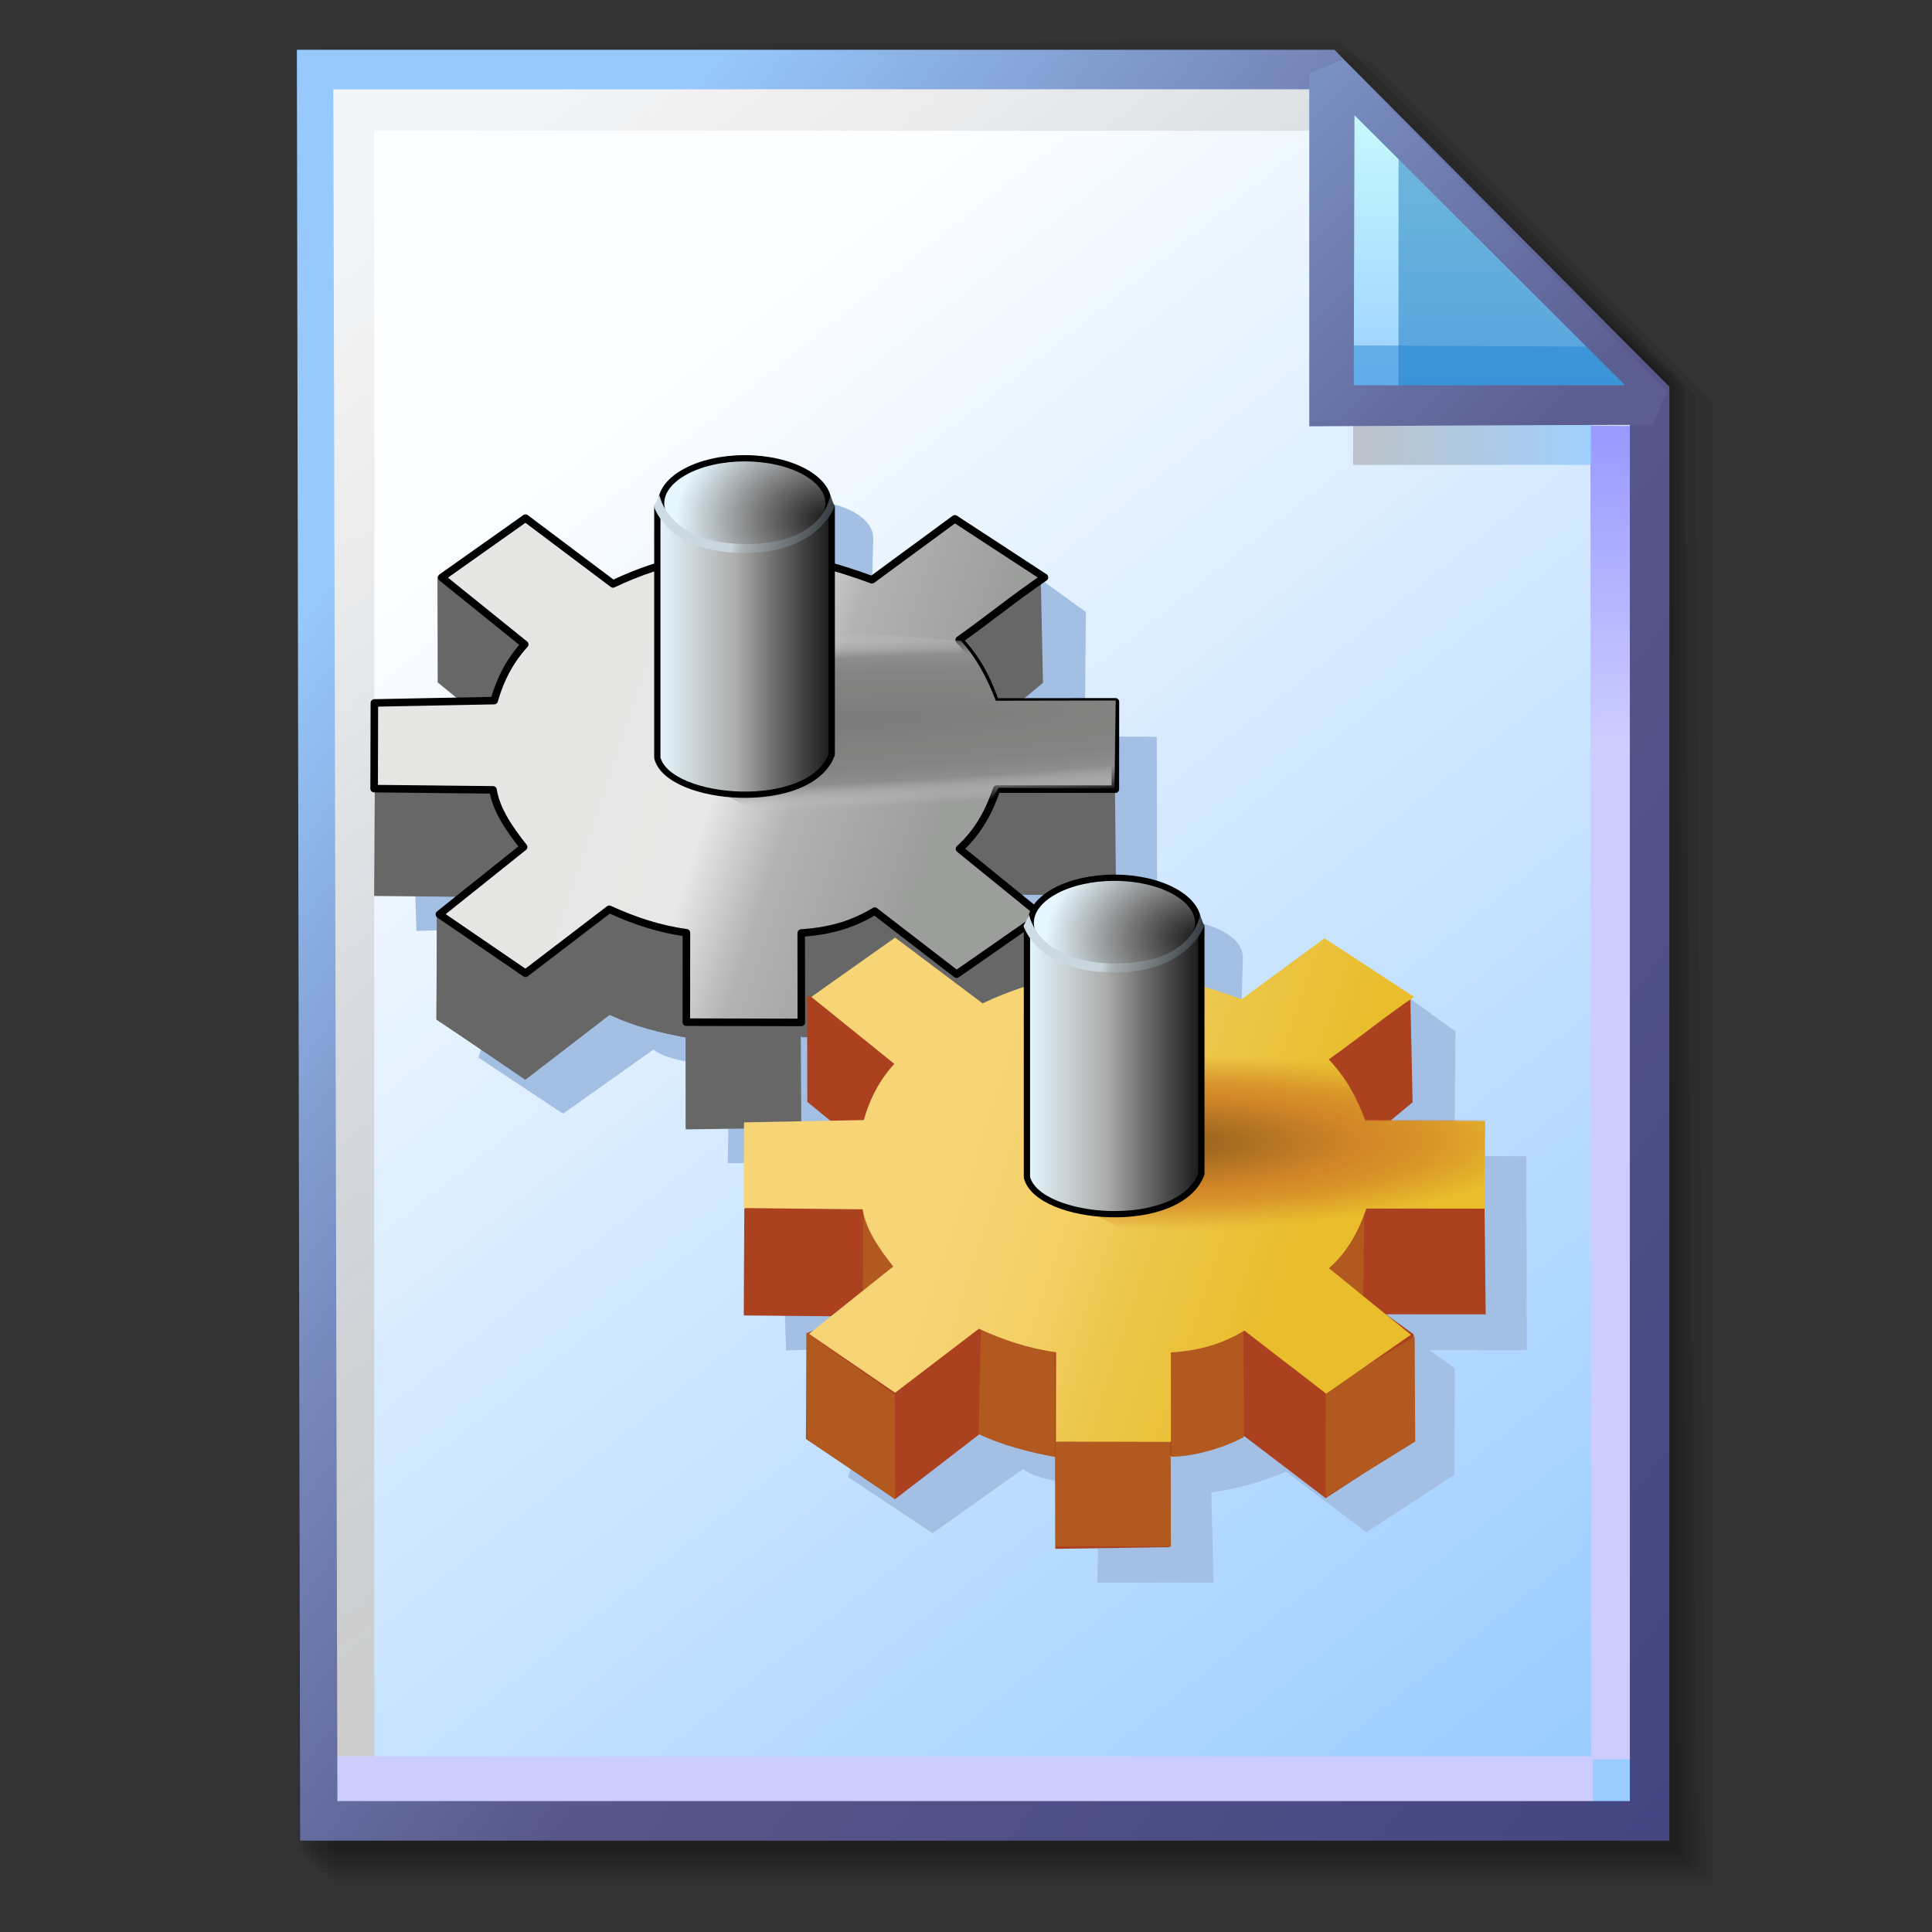 <?xml version="1.0" encoding="UTF-8" standalone="no"?>
<!-- Created with Inkscape (http://www.inkscape.org/) -->

<svg
   width="256mm"
   height="256mm"
   viewBox="0 0 256 256"
   version="1.1"
   id="svg1"
   inkscape:version="1.3.2 (091e20ef0f, 2023-11-25)"
   xml:space="preserve"
   sodipodi:docname="application-x-ocx.svg"
   xmlns:inkscape="http://www.inkscape.org/namespaces/inkscape"
   xmlns:sodipodi="http://sodipodi.sourceforge.net/DTD/sodipodi-0.dtd"
   xmlns:xlink="http://www.w3.org/1999/xlink"
   xmlns="http://www.w3.org/2000/svg"
   xmlns:svg="http://www.w3.org/2000/svg"
   xmlns:rdf="http://www.w3.org/1999/02/22-rdf-syntax-ns#"
   xmlns:cc="http://creativecommons.org/ns#"
   xmlns:dc="http://purl.org/dc/elements/1.1/"
   xmlns:a="http://ns.adobe.com/AdobeSVGViewerExtensions/3.0/"><rect x="0" y="0" width="256" height="256" fill="#333333" stroke="none"/><defs
     id="defs1"><linearGradient
       id="linearGradient26"
       inkscape:collect="always"><stop
         style="stop-color:#7b91c4;stop-opacity:1;"
         offset="0"
         id="stop26" /><stop
         style="stop-color:#5c5e91;stop-opacity:1"
         offset="1"
         id="stop27" /></linearGradient><linearGradient
       id="linearGradient24"
       inkscape:collect="always"><stop
         style="stop-color:#c7fafe;stop-opacity:1;"
         offset="0"
         id="stop24" /><stop
         style="stop-color:#9acdff;stop-opacity:1"
         offset="1"
         id="stop25" /></linearGradient><linearGradient
       id="linearGradient22"
       inkscape:collect="always"><stop
         style="stop-color:#adaeae;stop-opacity:0.825;"
         offset="0"
         id="stop22" /><stop
         style="stop-color:#8ac5fe;stop-opacity:0.836;"
         offset="1"
         id="stop23" /></linearGradient><linearGradient
       id="linearGradient18"
       inkscape:collect="always"><stop
         style="stop-color:#9797ff;stop-opacity:1;"
         offset="0"
         id="stop18" /><stop
         style="stop-color:#ccccff;stop-opacity:1;"
         offset="0.3"
         id="stop20" /><stop
         style="stop-color:#ccccff;stop-opacity:1;"
         offset="1"
         id="stop19" /></linearGradient><linearGradient
       id="linearGradient16"
       inkscape:collect="always"><stop
         style="stop-color:#cdcdcd;stop-opacity:0.175;"
         offset="0"
         id="stop16" /><stop
         style="stop-color:#cdcdcd;stop-opacity:1;"
         offset="1"
         id="stop17" /></linearGradient><linearGradient
       id="linearGradient12"
       inkscape:collect="always"><stop
         style="stop-color:#fdfeff;stop-opacity:1;"
         offset="0"
         id="stop13" /><stop
         style="stop-color:#99ccff;stop-opacity:1;"
         offset="1"
         id="stop14" /></linearGradient><linearGradient
       id="linearGradient9"
       inkscape:collect="always"><stop
         style="stop-color:#97c9fc;stop-opacity:1;"
         offset="0"
         id="stop9" /><stop
         style="stop-color:#7788bb;stop-opacity:1"
         offset="0.25"
         id="stop12" /><stop
         style="stop-color:#57578a;stop-opacity:1"
         offset="0.5"
         id="stop11" /><stop
         style="stop-color:#444482;stop-opacity:1;"
         offset="1"
         id="stop10" /></linearGradient><linearGradient
       inkscape:collect="always"
       xlink:href="#linearGradient9"
       id="linearGradient10"
       x1="31.622"
       y1="100.24"
       x2="221.195"
       y2="240.29"
       gradientUnits="userSpaceOnUse" /><linearGradient
       inkscape:collect="always"
       xlink:href="#linearGradient12"
       id="linearGradient14"
       x1="73.583"
       y1="62.021"
       x2="207.03"
       y2="229.599"
       gradientUnits="userSpaceOnUse" /><linearGradient
       inkscape:collect="always"
       xlink:href="#linearGradient16"
       id="linearGradient17"
       x1="57.531"
       y1="26.421"
       x2="147.132"
       y2="144.341"
       gradientUnits="userSpaceOnUse" /><linearGradient
       inkscape:collect="always"
       xlink:href="#linearGradient18"
       id="linearGradient19"
       x1="209.825"
       y1="58.536"
       x2="210.583"
       y2="194.577"
       gradientUnits="userSpaceOnUse" /><linearGradient
       inkscape:collect="always"
       xlink:href="#linearGradient22"
       id="linearGradient23"
       x1="177.192"
       y1="58.991"
       x2="207.32"
       y2="58.991"
       gradientUnits="userSpaceOnUse" /><linearGradient
       inkscape:collect="always"
       xlink:href="#linearGradient24"
       id="linearGradient25"
       x1="176.32"
       y1="20.127"
       x2="176.32"
       y2="56.696"
       gradientUnits="userSpaceOnUse" /><linearGradient
       inkscape:collect="always"
       xlink:href="#linearGradient26"
       id="linearGradient27"
       x1="172.597"
       y1="13.512"
       x2="210.544"
       y2="51.286"
       gradientUnits="userSpaceOnUse" /><linearGradient
       id="linearGradient43"
       inkscape:collect="always"><stop
         style="stop-color:#7a7a7a;stop-opacity:1;"
         offset="0"
         id="stop39" /><stop
         style="stop-color:#828281;stop-opacity:1;"
         offset="0.329"
         id="stop40" /><stop
         style="stop-color:#828382;stop-opacity:1;"
         offset="0.533"
         id="stop41" /><stop
         style="stop-color:#8c8d8c;stop-opacity:1;"
         offset="0.72"
         id="stop42" /><stop
         style="stop-color:#d6d5d4;stop-opacity:0;"
         offset="1"
         id="stop43" /></linearGradient><linearGradient
       id="linearGradient38"
       inkscape:collect="always"><stop
         style="stop-color:#e6e7e5;stop-opacity:1;"
         offset="0"
         id="stop35" /><stop
         style="stop-color:#e7e8e7;stop-opacity:1;"
         offset="0.379"
         id="stop36" /><stop
         style="stop-color:#b1b2b1;stop-opacity:1;"
         offset="0.609"
         id="stop37" /><stop
         style="stop-color:#9c9e9c;stop-opacity:1;"
         offset="1"
         id="stop38" /></linearGradient><linearGradient
       id="linearGradient24-3"
       inkscape:collect="always"><stop
         style="stop-color:#cedce5;stop-opacity:1;"
         offset="0"
         id="stop25-6" /><stop
         style="stop-color:#c7d4da;stop-opacity:1;"
         offset="0.435"
         id="stop34" /><stop
         style="stop-color:#a9b1b5;stop-opacity:1;"
         offset="0.5"
         id="stop33" /><stop
         style="stop-color:#31383b;stop-opacity:1;"
         offset="1"
         id="stop32" /></linearGradient><linearGradient
       id="linearGradient20"
       inkscape:collect="always"><stop
         style="stop-color:#141414;stop-opacity:1;"
         offset="0"
         id="stop21" /><stop
         style="stop-color:#808080;stop-opacity:1;"
         offset="0.5"
         id="stop23-7" /><stop
         style="stop-color:#e6f7ff;stop-opacity:1;"
         offset="1"
         id="stop22-5" /></linearGradient><linearGradient
       id="linearGradient17-3"
       inkscape:collect="always"><stop
         style="stop-color:#e6f7ff;stop-opacity:1;"
         offset="0"
         id="stop18-5" /><stop
         style="stop-color:#adadac;stop-opacity:1;"
         offset="0.452"
         id="stop20-6" /><stop
         style="stop-color:#6b6b6b;stop-opacity:1;"
         offset="0.68"
         id="stop24-2" /><stop
         style="stop-color:#181818;stop-opacity:1;"
         offset="1"
         id="stop19-9" /></linearGradient><linearGradient
       id="linearGradient12-1"
       inkscape:collect="always"><stop
         style="stop-color:#8e5b1b;stop-opacity:1;"
         offset="0"
         id="stop13-2" /><stop
         style="stop-color:#b77624;stop-opacity:1;"
         offset="0.329"
         id="stop17-70" /><stop
         style="stop-color:#d28627;stop-opacity:1"
         offset="0.533"
         id="stop15" /><stop
         style="stop-color:#d38727;stop-opacity:0.736;"
         offset="0.72"
         id="stop16-93" /><stop
         style="stop-color:#d68b26;stop-opacity:0;"
         offset="1"
         id="stop14-6" /></linearGradient><linearGradient
       id="linearGradient9-0"
       inkscape:collect="always"><stop
         style="stop-color:#f7d577;stop-opacity:1"
         offset="0"
         id="stop9-6" /><stop
         style="stop-color:#f3ce62;stop-opacity:1"
         offset="0.379"
         id="stop11-2" /><stop
         style="stop-color:#ebc546;stop-opacity:1"
         offset="0.609"
         id="stop12-6" /><stop
         style="stop-color:#e9bd2c;stop-opacity:1"
         offset="1"
         id="stop10-1" /></linearGradient><linearGradient
       id="XMLID_1_-9"
       gradientUnits="userSpaceOnUse"
       x1="64.001"
       y1="117.014"
       x2="64.001"
       y2="123.562"
       gradientTransform="matrix(3.728,0,0,3.728,-169.307,-355.721)"><stop
   offset="0"
   style="stop-color:#FFFFFF"
   id="stop11-3" />
<stop
   offset="1"
   style="stop-color:#8a8585;stop-opacity:1;"
   id="stop13-7" />
<a:midPointStop
   offset="0"
   style="stop-color:#FFFFFF"
   id="midPointStop15" />
<a:midPointStop
   offset="0.5"
   style="stop-color:#FFFFFF"
   id="midPointStop17" />
<a:midPointStop
   offset="1"
   style="stop-color:#949494"
   id="midPointStop19" />
</linearGradient><linearGradient
       id="XMLID_1_"
       gradientUnits="userSpaceOnUse"
       x1="65.231"
       y1="-24.048"
       x2="58.715"
       y2="122.312">
				<stop
   offset="0.382"
   style="stop-color:#DCF0FF"
   id="stop1-4" />
				<stop
   offset="0.444"
   style="stop-color:#C9E6FF"
   id="stop2-1" />
				<stop
   offset="0.631"
   style="stop-color:#92CAFF"
   id="stop3-27" />
				<stop
   offset="0.793"
   style="stop-color:#6AB5FF"
   id="stop4-0" />
				<stop
   offset="0.921"
   style="stop-color:#52A9FF"
   id="stop5-9-5" />
				<stop
   offset="1"
   style="stop-color:#49A4FF"
   id="stop6-3" />
				<a:midPointStop
   offset="0.382"
   style="stop-color:#DCF0FF" />
				<a:midPointStop
   offset="0.4"
   style="stop-color:#DCF0FF" />
				<a:midPointStop
   offset="1"
   style="stop-color:#49A4FF" />
			</linearGradient><linearGradient
       id="XMLID_2_"
       gradientUnits="userSpaceOnUse"
       x1="85.484"
       y1="70.109"
       x2="8.945"
       y2="40.526">
				<stop
   offset="0"
   style="stop-color:#0032A4"
   id="stop7-6" />
				<stop
   offset="1"
   style="stop-color:#3995E5"
   id="stop8-0" />
				<a:midPointStop
   offset="0"
   style="stop-color:#0032A4" />
				<a:midPointStop
   offset="0.5"
   style="stop-color:#0032A4" />
				<a:midPointStop
   offset="1"
   style="stop-color:#3995E5" />
			</linearGradient><linearGradient
       id="XMLID_3_"
       gradientUnits="userSpaceOnUse"
       x1="5.952"
       y1="63.036"
       x2="117.954"
       y2="63.036">
				<stop
   offset="0.017"
   style="stop-color:#FFFFFF"
   id="stop9-6-2" />
				<stop
   offset="0.309"
   style="stop-color:#CFF0FF"
   id="stop10-2" />
				<stop
   offset="0.635"
   style="stop-color:#6DB8FF"
   id="stop11-5" />
				<stop
   offset="1"
   style="stop-color:#1E65FF"
   id="stop12-61" />
				<a:midPointStop
   offset="0.017"
   style="stop-color:#FFFFFF" />
				<a:midPointStop
   offset="0.5"
   style="stop-color:#FFFFFF" />
				<a:midPointStop
   offset="0.309"
   style="stop-color:#CFF0FF" />
				<a:midPointStop
   offset="0.5"
   style="stop-color:#CFF0FF" />
				<a:midPointStop
   offset="0.635"
   style="stop-color:#6DB8FF" />
				<a:midPointStop
   offset="0.5"
   style="stop-color:#6DB8FF" />
				<a:midPointStop
   offset="1"
   style="stop-color:#1E65FF" />
			</linearGradient><linearGradient
       id="XMLID_4_"
       gradientUnits="userSpaceOnUse"
       x1="38.311"
       y1="106.943"
       x2="38.311"
       y2="106.943">
			<stop
   offset="0"
   style="stop-color:#FFFFFF"
   id="stop13-5" />
			<stop
   offset="1"
   style="stop-color:#B1B1C5"
   id="stop14-6-4" />
			<a:midPointStop
   offset="0"
   style="stop-color:#FFFFFF" />
			<a:midPointStop
   offset="0.5"
   style="stop-color:#FFFFFF" />
			<a:midPointStop
   offset="1"
   style="stop-color:#B1B1C5" />
		</linearGradient><linearGradient
       id="XMLID_5_"
       gradientUnits="userSpaceOnUse"
       x1="55.08"
       y1="55.83"
       x2="98.925"
       y2="74.431">
				<stop
   offset="0.146"
   style="stop-color:#6AC5FF"
   id="stop15-2" />
				<stop
   offset="0.254"
   style="stop-color:#61B3FA"
   id="stop16-9" />
				<stop
   offset="0.469"
   style="stop-color:#4886EC"
   id="stop17-7" />
				<stop
   offset="0.768"
   style="stop-color:#213DD7"
   id="stop18-44" />
				<stop
   offset="1"
   style="stop-color:#0000C5"
   id="stop19-3" />
				<a:midPointStop
   offset="0.146"
   style="stop-color:#6AC5FF" />
				<a:midPointStop
   offset="0.553"
   style="stop-color:#6AC5FF" />
				<a:midPointStop
   offset="1"
   style="stop-color:#0000C5" />
			</linearGradient><linearGradient
       id="XMLID_6_"
       gradientUnits="userSpaceOnUse"
       x1="48.565"
       y1="62.042"
       x2="90.431"
       y2="67.934">
				<stop
   offset="0"
   style="stop-color:#CDF8FF"
   id="stop20-0" />
				<stop
   offset="1"
   style="stop-color:#0056FF"
   id="stop21-7" />
				<a:midPointStop
   offset="0"
   style="stop-color:#CDF8FF" />
				<a:midPointStop
   offset="0.5"
   style="stop-color:#CDF8FF" />
				<a:midPointStop
   offset="1"
   style="stop-color:#0056FF" />
			</linearGradient><linearGradient
       id="XMLID_7_"
       gradientUnits="userSpaceOnUse"
       x1="56.81"
       y1="101.133"
       x2="121.188"
       y2="70.107">
				<stop
   offset="0"
   style="stop-color:#FFFFFF"
   id="stop22-8" />
				<stop
   offset="1"
   style="stop-color:#B1B1C5"
   id="stop23-6" />
				<a:midPointStop
   offset="0"
   style="stop-color:#FFFFFF" />
				<a:midPointStop
   offset="0.5"
   style="stop-color:#FFFFFF" />
				<a:midPointStop
   offset="1"
   style="stop-color:#B1B1C5" />
			</linearGradient><linearGradient
       id="XMLID_8_"
       gradientUnits="userSpaceOnUse"
       x1="16.092"
       y1="124.835"
       x2="116.859"
       y2="69.899">
				<stop
   offset="0"
   style="stop-color:#FFFFFF"
   id="stop24-8" />
				<stop
   offset="1"
   style="stop-color:#B1B1C5"
   id="stop25-8" />
				<a:midPointStop
   offset="0"
   style="stop-color:#FFFFFF" />
				<a:midPointStop
   offset="0.5"
   style="stop-color:#FFFFFF" />
				<a:midPointStop
   offset="1"
   style="stop-color:#B1B1C5" />
			</linearGradient><linearGradient
       id="XMLID_9_"
       gradientUnits="userSpaceOnUse"
       x1="57.196"
       y1="98.455"
       x2="121.482"
       y2="67.473">
				<stop
   offset="0"
   style="stop-color:#FFFFFF"
   id="stop26-8" />
				<stop
   offset="1"
   style="stop-color:#B1B1C5"
   id="stop27-7" />
				<a:midPointStop
   offset="0"
   style="stop-color:#FFFFFF" />
				<a:midPointStop
   offset="0.5"
   style="stop-color:#FFFFFF" />
				<a:midPointStop
   offset="1"
   style="stop-color:#B1B1C5" />
			</linearGradient><linearGradient
       id="XMLID_10_"
       gradientUnits="userSpaceOnUse"
       x1="98.721"
       y1="73.721"
       x2="52.721"
       y2="55.942">
				<stop
   offset="0"
   style="stop-color:#0032A4"
   id="stop28" />
				<stop
   offset="1"
   style="stop-color:#3995E5"
   id="stop29" />
				<a:midPointStop
   offset="0"
   style="stop-color:#0032A4" />
				<a:midPointStop
   offset="0.5"
   style="stop-color:#0032A4" />
				<a:midPointStop
   offset="1"
   style="stop-color:#3995E5" />
			</linearGradient><linearGradient
       id="XMLID_11_"
       gradientUnits="userSpaceOnUse"
       x1="56.999"
       y1="2.114"
       x2="98.865"
       y2="8.006">
				<stop
   offset="0"
   style="stop-color:#CDF8FF"
   id="stop30" />
				<stop
   offset="1"
   style="stop-color:#0056FF"
   id="stop31" />
				<a:midPointStop
   offset="0"
   style="stop-color:#CDF8FF" />
				<a:midPointStop
   offset="0.5"
   style="stop-color:#CDF8FF" />
				<a:midPointStop
   offset="1"
   style="stop-color:#0056FF" />
			</linearGradient><linearGradient
       inkscape:collect="always"
       xlink:href="#linearGradient9-0"
       id="linearGradient10-9"
       x1="83.688"
       y1="69.044"
       x2="191.566"
       y2="104.4"
       gradientUnits="userSpaceOnUse" /><linearGradient
       inkscape:collect="always"
       xlink:href="#linearGradient17-3"
       id="linearGradient19-2"
       x1="93.338"
       y1="76.596"
       x2="149.023"
       y2="76.596"
       gradientUnits="userSpaceOnUse" /><radialGradient
       inkscape:collect="always"
       xlink:href="#linearGradient20"
       id="radialGradient23"
       cx="136.842"
       cy="34.701"
       fx="136.842"
       fy="34.701"
       r="27.754"
       gradientTransform="matrix(1.789,-0.055,0.038,1.25,-97.287,0.566)"
       gradientUnits="userSpaceOnUse" /><linearGradient
       inkscape:collect="always"
       xlink:href="#linearGradient24-3"
       id="linearGradient32"
       x1="96.27"
       y1="29.316"
       x2="149.25"
       y2="40.188"
       gradientUnits="userSpaceOnUse" /><radialGradient
       inkscape:collect="always"
       xlink:href="#linearGradient12-1"
       id="radialGradient1"
       cx="132.129"
       cy="103.602"
       fx="132.129"
       fy="103.602"
       r="43.664"
       gradientTransform="matrix(2.904,-0.026,0.006,0.638,-252.117,39.212)"
       gradientUnits="userSpaceOnUse" /><linearGradient
       inkscape:collect="always"
       xlink:href="#linearGradient38"
       id="linearGradient22-0"
       gradientUnits="userSpaceOnUse"
       x1="83.688"
       y1="69.044"
       x2="191.566"
       y2="104.4" /><radialGradient
       inkscape:collect="always"
       xlink:href="#linearGradient43"
       id="radialGradient22"
       gradientUnits="userSpaceOnUse"
       gradientTransform="matrix(7.805,-0.37,0.03,0.638,-902.263,84.7)"
       cx="132.129"
       cy="103.602"
       fx="132.129"
       fy="103.602"
       r="43.664" /><radialGradient
       inkscape:collect="always"
       xlink:href="#linearGradient20"
       id="radialGradient24"
       gradientUnits="userSpaceOnUse"
       gradientTransform="matrix(1.789,-0.055,0.038,1.25,-97.287,0.566)"
       cx="136.842"
       cy="34.701"
       fx="136.842"
       fy="34.701"
       r="27.754" /><linearGradient
       inkscape:collect="always"
       xlink:href="#linearGradient17-3"
       id="linearGradient1"
       gradientUnits="userSpaceOnUse"
       x1="93.338"
       y1="76.596"
       x2="149.023"
       y2="76.596" /><linearGradient
       inkscape:collect="always"
       xlink:href="#linearGradient24-3"
       id="linearGradient2"
       gradientUnits="userSpaceOnUse"
       x1="96.27"
       y1="29.316"
       x2="149.25"
       y2="40.188" /></defs><sodipodi:namedview
     id="base"
     pagecolor="#ffffff"
     bordercolor="#000000"
     borderopacity="0.3"
     inkscape:pageopacity="0.0"
     inkscape:pageshadow="2"
     inkscape:zoom="0.98994949"
     inkscape:cx="505.07627"
     inkscape:cy="476.792"
     inkscape:document-units="mm"
     inkscape:showpageshadow="2"
     inkscape:pagecheckerboard="0"
     inkscape:deskcolor="#d1d1d1"
     inkscape:current-layer="svg1"
     showguides="true"><sodipodi:guide
       position="92.475,162.188"
       orientation="0,-1"
       id="guide12"
       inkscape:locked="false" /><sodipodi:guide
       position="212.801,201.335"
       orientation="0,-1"
       id="guide27"
       inkscape:locked="false" /><sodipodi:guide
       position="177.333,251.791"
       orientation="1,0"
       id="guide28"
       inkscape:locked="false" /></sodipodi:namedview><g
     id="g28"
     transform="matrix(1.048,0,0,1.048,-6.407,-6.138)"><g
       id="g7"
       inkscape:label="shadow"
       style="display:inline"><path
         id="rect1"
         style="fill:#000000;fill-opacity:0.06;stroke-width:3.728;stroke-linecap:square"
         d="M 48.381,13.418 H 179.161 l 43.467,43.278 V 244.173 H 48.381 Z"
         sodipodi:nodetypes="cccccc" /><path
         id="path1"
         style="fill:#000000;fill-opacity:0.075;stroke-width:3.728;stroke-linecap:square"
         d="m 47.563,12.6 129.443,-0.134 43.467,43.278 1.336,187.61 H 47.563 Z"
         sodipodi:nodetypes="cccccc" /><path
         id="path2"
         style="fill:#000000;fill-opacity:0.06;stroke-width:3.728;stroke-linecap:square"
         d="m 46.494,11.793 128.976,-0.869 43.467,43.278 1.804,188.345 H 46.494 Z"
         sodipodi:nodetypes="cccccc" /><path
         id="path3"
         style="fill:#000000;fill-opacity:0.06;stroke-width:3.728;stroke-linecap:square"
         d="m 45.965,12.333 129.778,0.468 43.467,42.209 1.002,187.008 H 45.965 Z"
         sodipodi:nodetypes="cccccc" /><path
         id="path4"
         style="fill:#000000;fill-opacity:0.06;stroke-width:3.728;stroke-linecap:square"
         d="m 45.436,12.338 129.443,0.935 43.467,41.675 1.336,186.541 H 45.436 Z"
         sodipodi:nodetypes="cccccc" /><path
         id="path5"
         style="fill:#000000;fill-opacity:0.06;stroke-width:3.728;stroke-linecap:square"
         d="M 44.906,12.745 174.884,13.413 218.352,54.152 219.153,240.96 H 44.906 Z"
         sodipodi:nodetypes="cccccc" /><path
         id="path6"
         style="fill:#000000;fill-opacity:0.06;stroke-width:3.728;stroke-linecap:square"
         d="m 44.377,15.022 129.911,0.535 43.467,37.933 0.869,186.942 H 44.377 Z"
         sodipodi:nodetypes="cccccc" /><path
         id="path7"
         style="fill:#000000;fill-opacity:0.06;stroke-width:3.728;stroke-linecap:square"
         d="m 43.848,13.424 129.711,1.069 43.467,39.002 1.069,186.407 H 43.848 Z"
         sodipodi:nodetypes="cccccc" /></g><g
       id="g14"
       style="display:inline"><path
         style="color:#000000;fill:url(#linearGradient14);stroke-linecap:square;-inkscape-stroke:none"
         d="M 46.154,14.648 H 173.783 l 40.903,41.14 V 236.079 H 46.555 Z"
         id="path15"
         inkscape:label="headbgground" /><path
         id="rect16"
         style="display:inline;fill:url(#linearGradient17);fill-opacity:1;stroke-width:5;stroke-linecap:square"
         d="M 45.436,14.165 H 176.703 l 0.204,8.221 H 53.434 V 235.98 h -7.998 z"
         sodipodi:nodetypes="ccccccc" /><path
         id="rect17"
         style="fill:url(#linearGradient19);stroke-width:5;stroke-linecap:square"
         d="M 47.058,227.92 H 207.275 l -0.067,-168.246 7.317,0.067 0.067,168.547 -7.083,0.033 v 7.348 H 47.058 Z"
         sodipodi:nodetypes="ccccccccc" /><path
         style="color:#000000;fill:url(#linearGradient10);stroke-linecap:square;-inkscape-stroke:none"
         d="M 43.648,12.148 44.059,238.58 H 217.186 V 54.758 L 174.822,12.148 Z m 4.609,5 H 172.744 l 39.441,39.672 V 233.58 H 48.775 Z"
         id="path16"
         inkscape:label="headframe"
         sodipodi:nodetypes="cccccccccccc" /></g><g
       id="rect23"
       style="display:inline"><rect
         style="display:inline;fill:url(#linearGradient23);fill-opacity:0.834;stroke:none;stroke-width:5;stroke-linecap:square;stroke-dasharray:none;stroke-opacity:1"
         id="rect20"
         width="30.128"
         height="11.286"
         x="177.192"
         y="53.348" /><path
         style="color:#000000;display:inline;fill:url(#linearGradient25);stroke-linecap:square;stroke-linejoin:bevel;-inkscape-stroke:none"
         d="m 174.153,15.119 40.916,41.955 H 174.814 Z"
         id="path25" /><g
         id="g27"><path
           id="rect27"
           style="display:inline;fill:#0a6db5;fill-opacity:0.459;stroke-width:5;stroke-linecap:square;stroke-linejoin:bevel"
           d="m 182.94,23.246 33.073,33.829 -33.073,-0.094 z"
           sodipodi:nodetypes="cccc" /><path
           id="path27"
           style="display:inline;fill:#1882cf;fill-opacity:0.459;stroke-width:5;stroke-linecap:square;stroke-linejoin:bevel"
           d="m 175.286,49.515 34.916,0.189 4.677,7.087 -39.688,-0.472 z"
           sodipodi:nodetypes="ccccc" /></g><path
         style="color:#000000;display:inline;fill:url(#linearGradient27);stroke-linecap:square;stroke-linejoin:bevel;-inkscape-stroke:none"
         d="m 175.941,13.373 -4.289,1.785 6.5e-4,44.601 c 0,0 29.863,-0.185 43.415,-0.185 l 1.789,-4.246 z m 1.429,7.057 34.226,34.144 h -34.32 z"
         id="path26"
         sodipodi:nodetypes="cccccccccc" /></g></g><g
     style="overflow:visible"
     id="g1"
     transform="matrix(0.605,0,0,0.605,48.569,57.551)"><g
       id="g9"
       style="display:inline"
       transform="matrix(0.686,0,0,0.686,-0.343,-6.511)"><path
         id="rect1-7"
         style="display:inline;fill:#a4bfe4;stroke-width:38.033;stroke-linecap:square;stroke-linejoin:round;stroke-opacity:0.849"
         d="M 15.91,152.028 126.395,42.073 c -0.355,-17.315 35.393,-12.507 35.886,0.354 l -0.53,19.799 43.31,-14.142 25.102,18.12 -0.354,39.686 22.981,0.177 0.118,61.872 h -31.09 l 8.115,5.842 -0.095,33.964 -28.138,18.353 -25.633,-19.357 c -7.955,3.485 -15.91,5.532 -23.865,6.662 l 0.707,28.759 -37.079,0.033 0.486,-31.963 c -9.322,1.436 -21.965,-1.861 -24.184,-4.336 l -28.906,20.499 -26.99,-17.92 12.374,-41.244 -32.173,0.795 z"
         sodipodi:nodetypes="cccccccccccccccccccccccc" /><path
         id="rect2"
         style="display:inline;fill:#666766;fill-opacity:1;stroke-width:38.033;stroke-linecap:square;stroke-linejoin:round;stroke-opacity:0.849"
         d="m 102.382,202.001 c -8.636,-1.459 -16.653,-3.95 -24.228,-7.175 l -26.815,20.633 -28.564,-19.134 0.233,-33.744 12.483,-5.39 -32.569,-0.312 L 3.102,122.816 37.033,100.004 23.214,88.693 23.144,54.881 l 52.181,8.188 140.431,-7.562 0.707,33.322 -12.551,10.43 35.532,23.511 0.354,33.764 -31.876,-0.026 8.896,6.39 0.088,33.941 -28.19,18.379 -26.069,-19.867 c -8.018,4.42 -16.035,5.533 -24.053,6.526 l 0.177,28.991 -36.387,0.535 z"
         sodipodi:nodetypes="cccccccccccccccccccccccccc" /><g
         id="g43"
         style="fill:#006800;fill-opacity:1"><path
           id="rect3"
           style="display:inline;fill:#666766;fill-opacity:1;stroke-width:38.033;stroke-linecap:square;stroke-linejoin:round;stroke-opacity:0.849"
           d="m 41.058,123.303 c 0,0 2.386,5.738 3.916,8.574 1.808,3.349 6.983,9.331 6.983,9.331 l -10.987,7.778 z"
           sodipodi:nodetypes="csccc" /><path
           id="path3-5"
           style="display:inline;fill:#666766;fill-opacity:1;stroke-width:38.033;stroke-linecap:square;stroke-linejoin:round;stroke-opacity:0.849"
           d="m 78.645,160.773 c 7.132,2.982 14.732,5.545 23.564,7.719 l 0.176,33.584 c -8.444,-1.662 -16.786,-3.585 -24.416,-7.341 z"
           sodipodi:nodetypes="ccccc" /><path
           id="path4-9"
           style="display:inline;fill:#666766;fill-opacity:1;stroke-width:38.033;stroke-linecap:square;stroke-linejoin:round;stroke-opacity:0.849"
           d="m 138.893,168.581 c 7.486,-2.41 23.521,-6.738 23.521,-6.738 l 0.176,33.85 c -5.253,2.942 -14.889,6.195 -23.135,6.321 z"
           sodipodi:nodetypes="ccccc" /><path
           id="path5-2"
           style="display:inline;fill:#666766;fill-opacity:1;stroke-width:38.033;stroke-linecap:square;stroke-linejoin:round;stroke-opacity:0.849"
           d="m 189.985,142.419 11.054,-19.732 -0.35,28.017 z"
           sodipodi:nodetypes="cccc" /><path
           id="path7-2"
           style="fill:#666766;fill-opacity:1;stroke-width:38.033;stroke-linecap:square;stroke-linejoin:round;stroke-opacity:0.849"
           d="m 102.436,196.647 36.685,0.458 0.176,33.537 -36.799,-0.062 z"
           sodipodi:nodetypes="ccccc" /><path
           id="path8"
           style="fill:#666766;fill-opacity:1;stroke-width:38.033;stroke-linecap:square;stroke-linejoin:round;stroke-opacity:0.849"
           d="m 22.935,162.397 28.185,19.708 0.176,33.537 -28.299,-19.312 z"
           sodipodi:nodetypes="ccccc" /><path
           id="path9"
           style="display:inline;fill:#666766;fill-opacity:1;stroke-width:38.033;stroke-linecap:square;stroke-linejoin:round;stroke-opacity:0.849"
           d="m 188.685,180.897 28.435,-17.292 0.176,33.537 -28.549,17.688 z"
           sodipodi:nodetypes="ccccc" /></g><path
         id="rect9"
         style="fill:url(#linearGradient22-0);stroke-width:2.406;stroke-linecap:square;stroke-linejoin:round;stroke-opacity:1;stroke:#000000;stroke-dasharray:none"
         d="m 51.25,36.25 27.938,21 C 112.292,41.481 139.803,47.809 161.87,55.919 l 26.458,-19.445 28.608,18.694 c -10.606,7.281 -17.42,12.995 -27.232,19.972 6.125,6.59 9.015,12.765 11.559,19.803 l 38.331,-0.044 -0.029,27.887 -37.86,-0.044 c -2.404,6.95 -5.75,13.547 -11.902,19.092 l 26.105,21.213 -27.026,18.813 -26.123,-20.139 c -7.244,4.368 -14.512,6.398 -23.481,6.983 l 0.03,28.549 -36.706,-0.088 0.026,-28.538 c -8.854,-1.208 -16.934,-3.965 -24.625,-7.5 L 51.25,181.562 23.75,162.75 50.649,141.248 C 45.864,135.232 41.858,129.182 40.875,123 L 2.922,122.604 3,95.25 41.25,94.5 c 1.936,-6.874 5.125,-12.91 9.75,-17.938 L 24.5,55.187 Z"
         sodipodi:nodetypes="ccccccccccccccccccccccccccccc" /><path
         id="rect12"
         style="display:inline;fill:url(#radialGradient22);stroke-width:38.033;stroke-linecap:square;stroke-linejoin:round;stroke-opacity:0.849"
         d="m 117.966,70.042 72.264,5.36 c 5.226,5.698 8.524,12.273 11.173,19.142 l 38.281,-0.071 -0.394,28.049 -37.006,-0.169 -8.756,15.331 c -26.885,7.928 -54.283,0.475 -79.734,-13.661 z"
         sodipodi:nodetypes="ccccccccc" /><path
         id="rect17-8"
         style="display:inline;fill:url(#linearGradient1);stroke:#000000;stroke-width:2;stroke-linecap:square;stroke-linejoin:round;stroke-dasharray:none;stroke-opacity:1"
         d="M 93.338,32.637 C 112.568,29.072 131.206,28.696 149.023,32.669 v 79.054 c -6.961,18.731 -52.166,15.084 -55.685,1.061 z"
         sodipodi:nodetypes="ccccc" /><ellipse
         style="fill:url(#radialGradient24);fill-opacity:1;stroke:#000000;stroke-width:2;stroke-linecap:square;stroke-linejoin:round;stroke-dasharray:none;stroke-opacity:1"
         id="path20"
         cx="121.269"
         cy="31.516"
         rx="26.72"
         ry="14.379" /><path
         id="rect24"
         style="fill:url(#linearGradient2);stroke-width:38.033;stroke-linecap:square;stroke-linejoin:round;stroke-opacity:0.849"
         d="m 94.061,28.978 c 0,0 2.433,15.543 27.683,15.543 25.25,0 26.803,-15.609 26.803,-15.609 l 1.384,3.587 c 0,0 -4.806,14.875 -28.806,14.875 -24.625,0 -28.876,-14.88 -28.876,-14.88 z"
         sodipodi:nodetypes="csccscc" /></g><g
       id="g22"
       style="display:inline"
       transform="matrix(0.686,0,0,0.686,80.608,85.358)"><path
         id="path1-9"
         style="display:inline;fill:#a4bfe4;stroke-width:38.033;stroke-linecap:square;stroke-linejoin:round;stroke-opacity:0.849"
         d="M 15.91,152.028 126.395,42.073 c -0.355,-17.315 35.393,-12.507 35.886,0.354 l -0.53,19.799 43.31,-14.142 25.102,18.12 -0.354,39.686 22.981,0.177 0.118,61.872 h -31.09 l 8.115,5.842 -0.095,33.964 -28.138,18.353 -25.633,-19.357 c -7.955,3.485 -15.91,5.532 -23.865,6.662 l 0.707,28.759 -37.079,0.033 0.486,-31.963 c -9.322,1.436 -21.965,-1.861 -24.184,-4.336 l -28.906,20.499 -26.99,-17.92 12.374,-41.244 -32.173,0.795 z"
         sodipodi:nodetypes="cccccccccccccccccccccccc" /><path
         id="path2-7"
         style="display:inline;fill:#ac4120;fill-opacity:1;stroke-width:38.033;stroke-linecap:square;stroke-linejoin:round;stroke-opacity:0.849"
         d="m 102.382,202.001 c -8.636,-1.459 -16.653,-3.95 -24.228,-7.175 l -26.815,20.633 -28.564,-19.134 0.233,-33.744 12.483,-5.39 -32.569,-0.312 L 3.102,122.816 37.033,100.004 23.214,88.693 23.144,54.881 l 52.181,8.188 140.431,-7.562 0.707,33.322 -12.551,10.43 35.532,23.511 0.354,33.764 -31.876,-0.026 8.896,6.39 0.088,33.941 -28.19,18.379 -26.069,-19.867 c -8.018,4.42 -16.035,5.533 -24.053,6.526 l 0.177,28.991 -36.387,0.535 z"
         sodipodi:nodetypes="cccccccccccccccccccccccccc" /><path
         id="path10"
         style="display:inline;fill:#b2591f;fill-opacity:1;stroke-width:38.033;stroke-linecap:square;stroke-linejoin:round;stroke-opacity:0.849"
         d="m 41.058,123.303 c 0,0 2.386,5.738 3.916,8.574 1.808,3.349 6.983,9.331 6.983,9.331 l -10.987,7.778 z"
         sodipodi:nodetypes="csccc" /><path
         id="path11"
         style="display:inline;fill:#b2591f;fill-opacity:1;stroke-width:38.033;stroke-linecap:square;stroke-linejoin:round;stroke-opacity:0.849"
         d="m 78.645,160.773 c 7.132,2.982 14.732,5.545 23.564,7.719 l 0.176,33.584 c -8.444,-1.662 -16.786,-3.585 -24.416,-7.341 z"
         sodipodi:nodetypes="ccccc" /><path
         id="path12"
         style="display:inline;fill:#b2591f;fill-opacity:1;stroke-width:38.033;stroke-linecap:square;stroke-linejoin:round;stroke-opacity:0.849"
         d="m 138.893,168.581 c 7.486,-2.41 23.521,-6.738 23.521,-6.738 l 0.176,33.85 c -5.253,2.942 -14.889,6.195 -23.135,6.321 z"
         sodipodi:nodetypes="ccccc" /><path
         id="path13"
         style="fill:#b2591f;fill-opacity:1;stroke-width:38.033;stroke-linecap:square;stroke-linejoin:round;stroke-opacity:0.849"
         d="m 189.985,142.419 11.054,-19.732 -0.35,28.017 z"
         sodipodi:nodetypes="cccc" /><path
         id="path14"
         style="fill:#84421b;stroke-width:38.033;stroke-linecap:square;stroke-linejoin:round;stroke-opacity:0.849"
         d="m 102.436,196.647 36.685,0.458 0.176,33.537 -36.799,-0.062 z"
         sodipodi:nodetypes="ccccc" /><path
         id="path15-3"
         style="fill:#b2591f;fill-opacity:1;stroke-width:38.033;stroke-linecap:square;stroke-linejoin:round;stroke-opacity:0.849"
         d="m 102.436,196.647 36.685,0.458 0.176,33.537 -36.799,-0.062 z"
         sodipodi:nodetypes="ccccc" /><path
         id="path16-6"
         style="fill:#b2591f;fill-opacity:1;stroke-width:38.033;stroke-linecap:square;stroke-linejoin:round;stroke-opacity:0.849"
         d="m 22.935,162.397 28.185,19.708 0.176,33.537 -28.299,-19.312 z"
         sodipodi:nodetypes="ccccc" /><path
         id="path17"
         style="fill:#b2591f;fill-opacity:1;stroke-width:38.033;stroke-linecap:square;stroke-linejoin:round;stroke-opacity:0.849"
         d="m 188.685,180.897 28.435,-17.292 0.176,33.537 -28.549,17.688 z"
         sodipodi:nodetypes="ccccc" /><path
         id="path18"
         style="fill:url(#linearGradient10-9);stroke-width:38.033;stroke-linecap:square;stroke-linejoin:round;stroke-opacity:0.849"
         d="m 51.25,36.25 27.938,21 C 112.292,41.481 139.803,47.809 161.87,55.919 l 26.458,-19.445 28.608,18.694 c -10.606,7.281 -17.42,12.995 -27.232,19.972 6.125,6.59 9.015,12.765 11.559,19.803 l 38.331,-0.044 -0.029,27.887 -37.86,-0.044 c -2.404,6.95 -5.75,13.547 -11.902,19.092 l 26.105,21.213 -27.026,18.813 -26.123,-20.139 c -7.244,4.368 -14.512,6.398 -23.481,6.983 l 0.03,28.549 -36.706,-0.088 0.026,-28.538 c -8.854,-1.208 -16.934,-3.965 -24.625,-7.5 L 51.25,181.562 23.75,162.75 50.649,141.248 C 45.864,135.232 41.858,129.182 40.875,123 L 2.922,122.604 3,95.25 41.25,94.5 c 1.936,-6.874 5.125,-12.91 9.75,-17.938 L 24.5,55.187 Z"
         sodipodi:nodetypes="ccccccccccccccccccccccccccccc" /><path
         id="path19"
         style="display:inline;fill:url(#radialGradient1);stroke-width:38.033;stroke-linecap:square;stroke-linejoin:round;stroke-opacity:0.849"
         d="m 117.966,70.042 72.264,5.36 c 5.226,5.698 8.524,12.273 11.173,19.142 l 38.281,-0.071 -0.394,28.049 -37.006,-0.169 -8.756,15.331 c -26.885,7.928 -54.283,0.475 -79.734,-13.661 z"
         sodipodi:nodetypes="ccccccccc" /><path
         id="path21"
         style="display:inline;fill:url(#linearGradient19-2);stroke:#000000;stroke-width:2;stroke-linecap:square;stroke-linejoin:round;stroke-dasharray:none;stroke-opacity:1"
         d="M 93.338,32.637 C 112.568,29.072 131.206,28.696 149.023,32.669 v 79.054 c -6.961,18.731 -52.166,15.084 -55.685,1.061 z"
         sodipodi:nodetypes="ccccc" /><ellipse
         style="fill:url(#radialGradient23);fill-opacity:1;stroke:#000000;stroke-width:2;stroke-linecap:square;stroke-linejoin:round;stroke-dasharray:none;stroke-opacity:1"
         id="ellipse21"
         cx="121.269"
         cy="31.516"
         rx="26.72"
         ry="14.379" /><path
         id="path22"
         style="fill:url(#linearGradient32);stroke-width:38.033;stroke-linecap:square;stroke-linejoin:round;stroke-opacity:0.849"
         d="m 94.061,28.978 c 0,0 2.433,15.543 27.683,15.543 25.25,0 26.803,-15.609 26.803,-15.609 l 1.384,3.587 c 0,0 -4.806,14.875 -28.806,14.875 -24.625,0 -28.876,-14.88 -28.876,-14.88 z"
         sodipodi:nodetypes="csccscc" /></g></g></svg>

